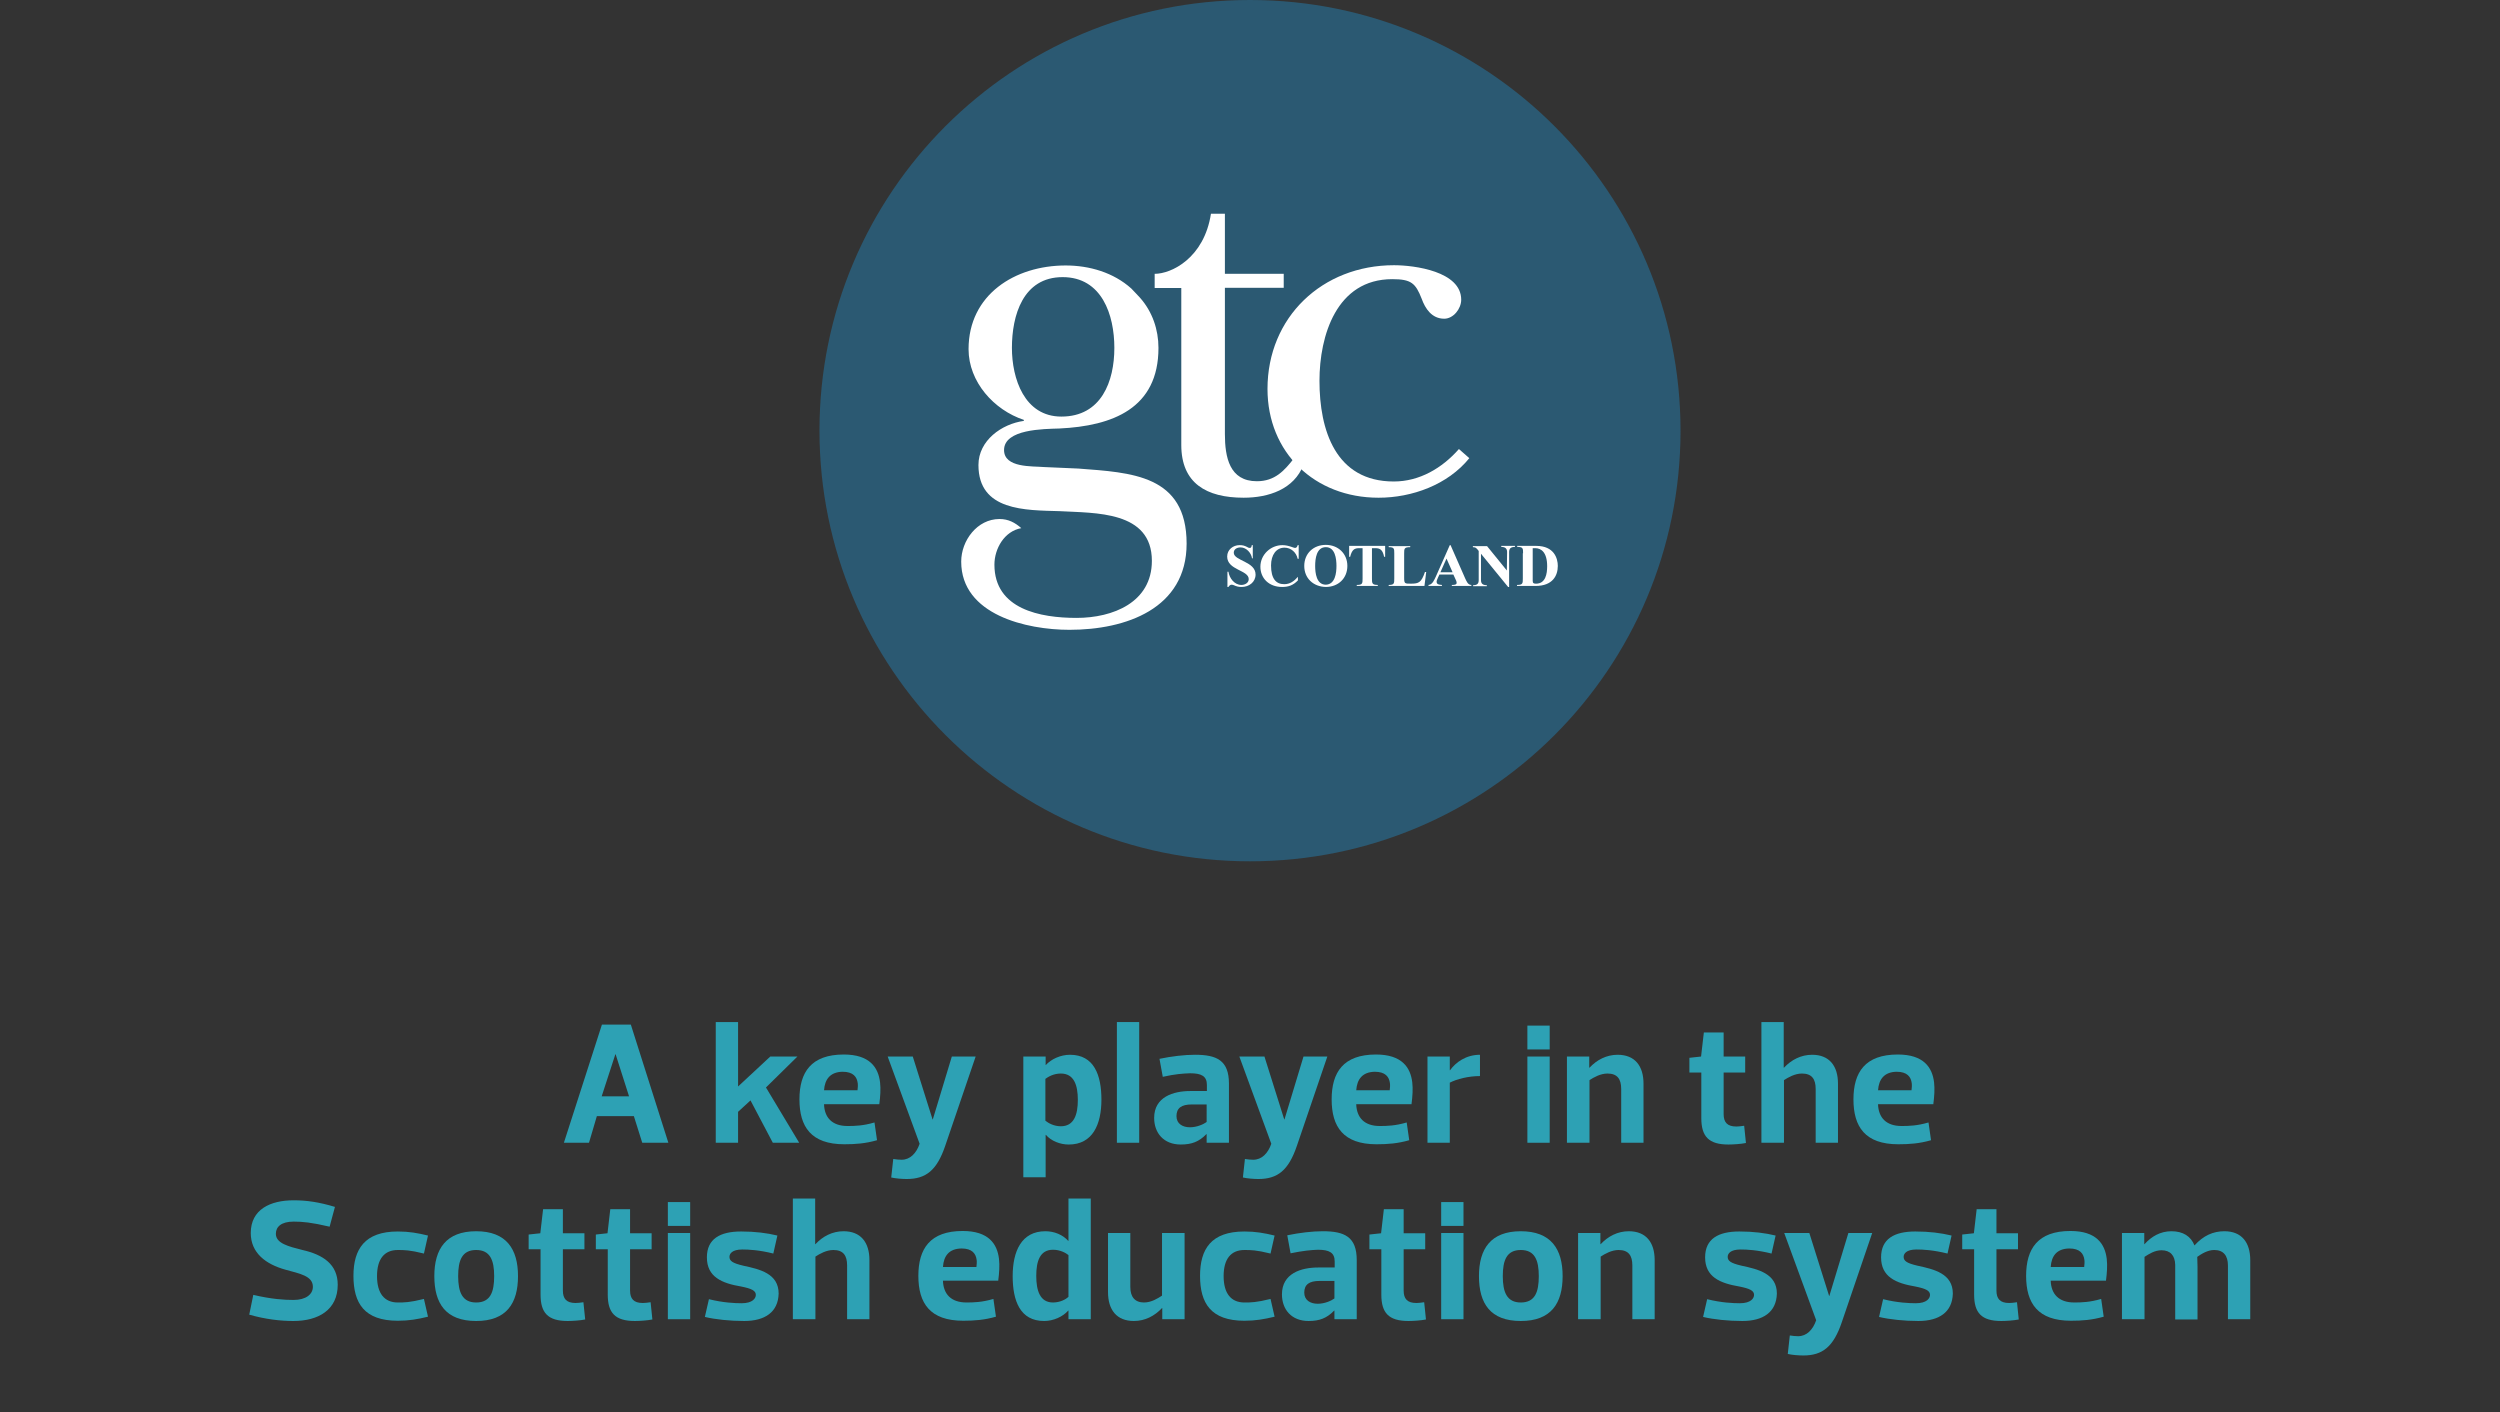 <!-- Generator: Adobe Illustrator 19.2.1, SVG Export Plug-In  -->
<svg version="1.1"
	 xmlns="http://www.w3.org/2000/svg" xmlns:xlink="http://www.w3.org/1999/xlink" xmlns:a="http://ns.adobe.com/AdobeSVGViewerExtensions/3.0/"
	 x="0px" y="0px" width="986px" height="557px" viewBox="0 0 986 557" style="enable-background:new 0 0 986 557;"
	 xml:space="preserve">
<rect x="0" y="0" width="986" height="557" fill="#333333" stroke="none"/>
<style type="text/css">
	.st0{fill:#2DA1B4;}
	.st1{clip-path:url(#SVGID_2_);fill:#2B5972;}
	.st2{clip-path:url(#SVGID_2_);fill:#FFFFFF;}
	.st3{clip-path:url(#SVGID_4_);fill:#2B5972;}
	.st4{clip-path:url(#SVGID_4_);fill:#FFFFFF;}
</style>
<defs>
</defs>
<g>
	<path class="st0" d="M250,440.2h-14.6l-3.1,10.5h-9.9l15-46.6h11.4l14.8,46.6h-10.3L250,440.2z M242.7,415.8l-5.4,16.6h10.8
		l-5.3-16.6H242.7z"/>
	<path class="st0" d="M291,428.6l12.8-11.9h10.7l-12.4,12.2l13.1,21.8h-10.4l-8.8-16.7l-4.9,4.5v12.2h-8.8v-47.6h8.8V428.6z"/>
	<path class="st0" d="M325,435.6c0.2,5.1,3.1,8.5,9.3,8.5c2.9,0,6.2-0.1,10.6-1.4l1,7c-4.5,1.3-8.5,1.6-12.9,1.6
		c-13.1,0-17.7-6.9-17.7-17.7c0-10.7,4.6-17.7,17.5-17.7c10.2,0,13.6,5.1,14.3,11c0.3,2.6,0.1,5.5-0.3,8.6H325z M325,430h13.2
		c0.1-0.9,0.2-1.8,0.1-2.7c-0.3-2.6-1.8-4.6-6-4.6C327.4,422.8,325.3,425.7,325,430z"/>
	<path class="st0" d="M350.1,416.7h9.9l7.8,24.8h0.1l7.5-24.8h9.4l-12,35.2c-3.3,9.7-7.6,13.1-15.2,13.1c-1.8,0-4.4-0.2-6.1-0.6
		l0.8-7.3c1,0.2,2.5,0.3,3.3,0.3c3.3,0,5.8-2.5,7.1-6.3L350.1,416.7z"/>
	<path class="st0" d="M412.3,420.1h0.1c2.2-2.4,5.9-4.1,9.6-4.1c9.5,0,12.4,8,12.4,17.7c0,9.7-3.4,17.7-12.9,17.7
		c-3.4,0-6.9-1.4-9-3.8h-0.1v16.7h-8.8v-47.6h8.8V420.1z M418.4,423.4c-2.9,0-5,1.3-6.1,2.1v16.5c1.1,0.9,3.3,2.2,6.1,2.2
		c5.2,0,6.7-4.6,6.7-10.4S423.6,423.4,418.4,423.4z"/>
	<path class="st0" d="M440.5,403.1h8.8v47.6h-8.8V403.1z"/>
	<path class="st0" d="M458.6,424.7l-1.3-7.1c4.8-1,9.9-1.6,14-1.6c8.6,0,13.4,2.2,13.4,11.4v23.3h-8.8v-3.4c-0.1,0-0.1,0-0.1,0
		c-2.9,3-5.8,4.1-10.1,4.1c-6.8,0-10.5-4.6-10.5-10.5c0-8.3,7.6-10.6,14.3-10.6h6.5v-2.4c0-3.5-2.2-4.6-6.6-4.6
		C466.5,423.4,463.5,423.6,458.6,424.7z M475.9,435.6h-5.9c-4,0-6,1.4-6,4.6c0,3,2.4,4.4,5.3,4.4c2.8,0,5.4-1.2,6.6-2.1V435.6z"/>
	<path class="st0" d="M488.8,416.7h9.9l7.8,24.8h0.1l7.5-24.8h9.4l-12,35.2c-3.3,9.7-7.6,13.1-15.2,13.1c-1.8,0-4.4-0.2-6.1-0.6
		l0.8-7.3c1,0.2,2.5,0.3,3.3,0.3c3.3,0,5.8-2.5,7.1-6.3L488.8,416.7z"/>
	<path class="st0" d="M534.9,435.6c0.2,5.1,3.1,8.5,9.3,8.5c2.9,0,6.2-0.1,10.6-1.4l1,7c-4.5,1.3-8.5,1.6-12.9,1.6
		c-13.1,0-17.7-6.9-17.7-17.7c0-10.7,4.6-17.7,17.5-17.7c10.2,0,13.6,5.1,14.3,11c0.3,2.6,0.1,5.5-0.3,8.6H534.9z M534.9,430h13.2
		c0.1-0.9,0.2-1.8,0.1-2.7c-0.3-2.6-1.8-4.6-6-4.6C537.3,422.8,535.2,425.7,534.9,430z"/>
	<path class="st0" d="M571.8,450.7H563v-34h8.8v5.4h0.1c2.2-3.1,6.3-6.1,11.8-6.1v8.4c-4.6,0-9.2,1.2-11.9,2.6V450.7z"/>
	<path class="st0" d="M611.2,404.5v9.4h-8.8v-9.4H611.2z M611.2,416.7v34h-8.8v-34H611.2z"/>
	<path class="st0" d="M626.8,450.7h-8.8v-34h8.8v4.4h0.1c2.9-3.1,6.7-5.1,11.1-5.1c6.8,0,10.2,4.4,10.2,11.4v23.3h-8.8v-21.2
		c0-3.9-1.5-6.1-5.4-6.1c-2.8,0-5.4,1.5-7.1,2.6V450.7z"/>
	<path class="st0" d="M670.9,423h-4.6v-5.8l4.6-0.5l1.1-9.5h7.8v9.5h8.5v6.3h-8.5v16.4c0,3.2,1.4,4.9,5,4.9c0.8,0,1.8-0.1,3.1-0.3
		l0.7,6.8c-1.9,0.4-5.1,0.6-6.9,0.6c-7.8,0-10.7-3.2-10.7-10.4V423z"/>
	<path class="st0" d="M703.5,450.7h-8.8v-47.6h8.8v18h0.1c2.9-3.1,6.7-5.1,11.1-5.1c6.8,0,10.2,4.4,10.2,11.4v23.3h-8.8v-21.2
		c0-3.9-1.5-6.1-5.4-6.1c-2.8,0-5.4,1.5-7.1,2.6V450.7z"/>
	<path class="st0" d="M740.7,435.6c0.2,5.1,3.1,8.5,9.3,8.5c2.9,0,6.2-0.1,10.6-1.4l1,7c-4.5,1.3-8.5,1.6-12.9,1.6
		c-13.1,0-17.7-6.9-17.7-17.7c0-10.7,4.6-17.7,17.5-17.7c10.2,0,13.6,5.1,14.3,11c0.3,2.6,0.1,5.5-0.3,8.6H740.7z M740.7,430h13.2
		c0.1-0.9,0.2-1.8,0.1-2.7c-0.3-2.6-1.8-4.6-6-4.6C743.1,422.8,741,425.7,740.7,430z"/>
</g>
<g>
	<path class="st0" d="M98.3,518.5l1.6-7.8c7.2,1.7,12.3,2,15.9,2c4.8,0,7.6-2.2,7.6-5.2c0-4.3-5.3-5.2-10.7-6.7
		c-8-2.2-13.8-6.7-13.8-14.5c0-9.3,7.7-12.9,16.9-12.9c5.2,0,10,0.7,16.3,2.6l-2.1,7.8c-7.3-1.7-10.7-2-14.2-2c-4.8,0-7,2-7,4.8
		c0,3.8,5,5,10.5,6.4c8,1.8,13.9,5.6,13.9,13.7c0,9.9-7.6,14.3-17.5,14.3C110.5,521,104.6,520.3,98.3,518.5z"/>
	<path class="st0" d="M156.9,485.7c4.4,0,7.8,0.6,11.9,1.6l-1.6,7.1c-5.6-1.4-7.8-1.4-10.3-1.4c-5.3,0-8.2,3.5-8.2,10.3
		c0,6.8,2.9,10.4,8.2,10.4c2.5,0,4.7,0,10.3-1.4l1.6,7c-4.1,1-7.5,1.6-11.9,1.6c-13.2,0-17.5-6.9-17.5-17.7
		C139.4,492.7,143.8,485.7,156.9,485.7z"/>
	<path class="st0" d="M171.3,503.3c0-10.7,4.6-17.7,16.5-17.7s16.5,7,16.5,17.7c0,10.7-4.5,17.7-16.5,17.7S171.3,514.1,171.3,503.3z
		 M180.7,503.3c0,6.3,1.6,10.4,7.1,10.4c5.6,0,7.1-4.1,7.1-10.4c0-6.3-1.6-10.3-7.1-10.3C182.2,493,180.7,497.1,180.7,503.3z"/>
	<path class="st0" d="M213.1,492.7h-4.6v-5.8l4.6-0.5l1.1-9.5h7.8v9.5h8.5v6.3H222V509c0,3.2,1.4,4.9,5,4.9c0.8,0,1.8-0.1,3.1-0.3
		l0.7,6.8c-1.9,0.4-5.1,0.6-6.9,0.6c-7.8,0-10.7-3.2-10.7-10.4V492.7z"/>
	<path class="st0" d="M239.6,492.7h-4.6v-5.8l4.6-0.5l1.1-9.5h7.8v9.5h8.5v6.3h-8.5V509c0,3.2,1.4,4.9,5,4.9c0.8,0,1.8-0.1,3.1-0.3
		l0.7,6.8c-1.9,0.4-5.1,0.6-6.9,0.6c-7.8,0-10.7-3.2-10.7-10.4V492.7z"/>
	<path class="st0" d="M272.2,474.1v9.4h-8.8v-9.4H272.2z M272.2,486.3v34h-8.8v-34H272.2z"/>
	<path class="st0" d="M293.5,521c-5.5,0-11.4-0.6-15.5-1.6l1.6-7c5.6,1.4,10.3,1.6,12.9,1.6c4.4,0,5.6-2,5.6-3.3
		c0-1.7-1.8-2.5-5.8-3.3c-7.7-1.3-13.5-3.8-13.5-11.5c0-7.3,5.2-10.2,13.5-10.2c5.5,0,10.2,0.6,14.3,1.6l-1.6,7.1
		c-5.6-1.4-9.7-1.6-12.2-1.6c-4.1,0-5.1,1.7-5.1,2.9c0,1.6,1.2,2.5,5.5,3.5c6.5,1.4,13.9,3.1,13.9,11
		C306.9,517.5,301.7,521,293.5,521z"/>
	<path class="st0" d="M321.5,520.3h-8.8v-47.6h8.8v18h0.1c2.9-3.1,6.7-5.1,11.1-5.1c6.8,0,10.2,4.4,10.2,11.4v23.3h-8.8v-21.2
		c0-3.9-1.5-6.1-5.4-6.1c-2.8,0-5.4,1.5-7.1,2.6V520.3z"/>
	<path class="st0" d="M371.9,505.2c0.2,5.1,3.1,8.5,9.3,8.5c2.9,0,6.2-0.1,10.6-1.4l1,7c-4.5,1.3-8.5,1.6-12.9,1.6
		c-13.1,0-17.7-6.9-17.7-17.7c0-10.7,4.6-17.7,17.5-17.7c10.2,0,13.6,5.1,14.3,11c0.3,2.6,0.1,5.5-0.3,8.6H371.9z M371.9,499.7h13.2
		c0.1-0.9,0.2-1.8,0.1-2.7c-0.3-2.6-1.8-4.6-6-4.6C374.3,492.5,372.2,495.3,371.9,499.7z"/>
	<path class="st0" d="M421.4,516.9c-0.1,0-0.1,0-0.1,0c-2.1,2.4-5.8,4.1-9.5,4.1c-9.5,0-12.4-8-12.4-17.7c0-9.7,3.4-17.7,12.9-17.7
		c3.5,0,6.9,1.4,9,3.8c0.1,0,0.1,0,0.1,0v-16.7h8.8v47.6h-8.8V516.9z M415.3,513.7c2.9,0,5.1-1.3,6.1-2.2v-16.5
		c-1-0.8-3.2-2.1-6.1-2.1c-5.2,0-6.6,4.6-6.6,10.3S410.1,513.7,415.3,513.7z"/>
	<path class="st0" d="M458.4,486.3h8.8v34h-8.8v-4.4h-0.1c-2.9,3.1-6.7,5.1-11.1,5.1c-6.8,0-10.2-4.4-10.2-11.4v-23.3h8.8v21.3
		c0,3.9,1.8,6.1,5.4,6.1c2.9,0,5.4-1.6,7.1-2.7V486.3z"/>
	<path class="st0" d="M490.8,485.7c4.4,0,7.8,0.6,11.9,1.6l-1.6,7.1c-5.6-1.4-7.8-1.4-10.3-1.4c-5.3,0-8.2,3.5-8.2,10.3
		c0,6.8,2.9,10.4,8.2,10.4c2.5,0,4.7,0,10.3-1.4l1.6,7c-4.1,1-7.5,1.6-11.9,1.6c-13.2,0-17.5-6.9-17.5-17.7
		C473.3,492.7,477.6,485.7,490.8,485.7z"/>
	<path class="st0" d="M509,494.3l-1.3-7.1c4.8-1,9.9-1.6,14-1.6c8.6,0,13.4,2.2,13.4,11.4v23.3h-8.8v-3.4c-0.1,0-0.1,0-0.1,0
		c-2.9,3-5.8,4.1-10.1,4.1c-6.8,0-10.5-4.6-10.5-10.5c0-8.3,7.6-10.6,14.3-10.6h6.5v-2.4c0-3.5-2.2-4.6-6.6-4.6
		C517,493,513.9,493.3,509,494.3z M526.3,505.2h-5.9c-4,0-6,1.4-6,4.6c0,3,2.4,4.4,5.3,4.4c2.8,0,5.4-1.2,6.6-2.1V505.2z"/>
	<path class="st0" d="M544.7,492.7h-4.6v-5.8l4.6-0.5l1.1-9.5h7.8v9.5h8.5v6.3h-8.5V509c0,3.2,1.4,4.9,5,4.9c0.8,0,1.8-0.1,3.1-0.3
		l0.7,6.8c-1.9,0.4-5.1,0.6-6.9,0.6c-7.8,0-10.7-3.2-10.7-10.4V492.7z"/>
	<path class="st0" d="M577.2,474.1v9.4h-8.8v-9.4H577.2z M577.2,486.3v34h-8.8v-34H577.2z"/>
	<path class="st0" d="M583.3,503.3c0-10.7,4.6-17.7,16.5-17.7s16.5,7,16.5,17.7c0,10.7-4.5,17.7-16.5,17.7S583.3,514.1,583.3,503.3z
		 M592.7,503.3c0,6.3,1.6,10.4,7.1,10.4c5.6,0,7.1-4.1,7.1-10.4c0-6.3-1.6-10.3-7.1-10.3C594.2,493,592.7,497.1,592.7,503.3z"/>
	<path class="st0" d="M631.2,520.3h-8.8v-34h8.8v4.4h0.1c2.9-3.1,6.7-5.1,11.1-5.1c6.8,0,10.2,4.4,10.2,11.4v23.3h-8.8v-21.2
		c0-3.9-1.5-6.1-5.4-6.1c-2.8,0-5.4,1.5-7.1,2.6V520.3z"/>
	<path class="st0" d="M687.2,521c-5.5,0-11.4-0.6-15.5-1.6l1.6-7c5.6,1.4,10.3,1.6,12.9,1.6c4.4,0,5.6-2,5.6-3.3
		c0-1.7-1.8-2.5-5.8-3.3c-7.7-1.3-13.5-3.8-13.5-11.5c0-7.3,5.2-10.2,13.5-10.2c5.5,0,10.2,0.6,14.3,1.6l-1.6,7.1
		c-5.6-1.4-9.7-1.6-12.2-1.6c-4.1,0-5.1,1.7-5.1,2.9c0,1.6,1.2,2.5,5.5,3.5c6.5,1.4,13.9,3.1,13.9,11
		C700.6,517.5,695.4,521,687.2,521z"/>
	<path class="st0" d="M703.7,486.3h9.9l7.8,24.8h0.1l7.5-24.8h9.4l-12,35.2c-3.3,9.7-7.6,13.1-15.2,13.1c-1.8,0-4.4-0.2-6.1-0.6
		l0.8-7.3c1,0.2,2.5,0.3,3.3,0.3c3.3,0,5.8-2.5,7.1-6.3L703.7,486.3z"/>
	<path class="st0" d="M756.6,521c-5.5,0-11.4-0.6-15.5-1.6l1.6-7c5.6,1.4,10.3,1.6,12.9,1.6c4.4,0,5.6-2,5.6-3.3
		c0-1.7-1.8-2.5-5.8-3.3c-7.7-1.3-13.5-3.8-13.5-11.5c0-7.3,5.2-10.2,13.5-10.2c5.5,0,10.2,0.6,14.3,1.6l-1.6,7.1
		c-5.6-1.4-9.7-1.6-12.2-1.6c-4.1,0-5.1,1.7-5.1,2.9c0,1.6,1.2,2.5,5.5,3.5c6.5,1.4,13.9,3.1,13.9,11C770,517.5,764.8,521,756.6,521
		z"/>
	<path class="st0" d="M778.5,492.7h-4.6v-5.8l4.6-0.5l1.1-9.5h7.8v9.5h8.5v6.3h-8.5V509c0,3.2,1.4,4.9,5,4.9c0.8,0,1.8-0.1,3.1-0.3
		l0.7,6.8c-1.9,0.4-5.1,0.6-6.9,0.6c-7.8,0-10.7-3.2-10.7-10.4V492.7z"/>
	<path class="st0" d="M808.8,505.2c0.2,5.1,3.1,8.5,9.3,8.5c2.9,0,6.2-0.1,10.6-1.4l1,7c-4.5,1.3-8.5,1.6-12.9,1.6
		c-13.1,0-17.7-6.9-17.7-17.7c0-10.7,4.6-17.7,17.5-17.7c10.2,0,13.6,5.1,14.3,11c0.3,2.6,0.1,5.5-0.3,8.6H808.8z M808.8,499.7H822
		c0.1-0.9,0.2-1.8,0.1-2.7c-0.3-2.6-1.8-4.6-6-4.6C811.2,492.5,809.1,495.3,808.8,499.7z"/>
	<path class="st0" d="M845.7,520.3h-8.8v-34h8.8v4.4h0.1c2.7-3,6.2-5.1,10.6-5.1c4.6,0,7.7,2,9.1,5.6c3.5-3.9,7.4-5.6,11.8-5.6
		c6.8,0,10.2,4.4,10.2,11.4v23.3h-8.8v-21.2c0-3.9-1.8-6.1-5.4-6.1c-2.6,0-5,1.5-6.7,2.7c0,1.2,0.1,2.4,0.1,3.9v20.8h-8.8v-21.6
		c-0.1-3.6-1.9-5.7-5.4-5.7c-2.7,0-5,1.5-6.7,2.6V520.3z"/>
</g>
<g>
	<defs>
		<rect id="SVGID_1_" width="986" height="557"/>
	</defs>
	<clipPath id="SVGID_2_">
		<use xlink:href="#SVGID_1_"  style="overflow:visible;"/>
	</clipPath>
	<path class="st1" d="M493,339.7c93.8,0,169.8-76,169.8-169.8C662.8,76,586.8,0,493,0S323.2,76,323.2,169.8
		C323.2,263.6,399.2,339.7,493,339.7"/>
	<path class="st2" d="M439.5,137.2c0-13-4.9-27.9-20.4-27.9c-15.7,0-20,15.2-20,27.9c0,12.1,4.9,27.1,19.5,27.1
		C434.4,164.3,439.5,150.4,439.5,137.2 M425.3,184.8c20.8,1.6,42.7,2.4,42.7,29.6c0,25.7-24,34-46.2,34c-16.9,0-42.7-5.9-42.7-26.9
		c0-8.3,6.3-16.8,15.1-16.8c3.5,0,6.1,1.4,8.6,3.6c-6.7,1.2-10.6,8.1-10.6,14.4c0,17.6,18.1,21,32.4,21c14.3,0,29.7-6.1,29.7-22.5
		c0-19.8-22.4-18.8-36.4-19.6c-13.4-0.4-32,0-32-18.2c0-9.7,9.2-16.2,17.9-17.4v-0.4c-11.8-3.9-21.8-15-21.8-27.9
		c0-21.5,18.3-33,38.3-33c9.4,0,18.9,2.8,25.9,9.1c1.6,1.6,2.4,2.6,3.4,3.6c4.9,5.5,7.3,12.6,7.3,19.8c0,23.9-18.1,30.8-39.1,31.8
		c-6.1,0.2-21.8,0.2-21.8,8.5c0,7.1,11.2,6.3,15.7,6.7L425.3,184.8z"/>
	<path class="st2" d="M455.4,113.5v-5.5c6.6,0,19.5-6.2,22.2-23.7h5.5v23.7h23.2v5.5h-23.2v57.7c0,9.1,1.8,18.6,12.6,18.6
		c7.1,0,10.8-4.1,14.7-9.1l3.7,2.6c-3.7,9.7-13.8,13-23.6,13c-14.7,0-24.6-5.7-24.6-20.8v-61.9H455.4z"/>
	<path class="st2" d="M579.5,180.7c-8.5,10.5-22.6,15.6-35.8,15.6c-25.2,0-43.8-17.8-43.8-42.9c0-28.3,21.6-48.8,49.9-48.8
		c8,0,26.5,2.4,26.5,13.6c0,3.6-3.1,7.5-6.7,7.5c-4.9,0-7.5-4-8.9-7.9c-2.4-6.1-4.1-7.7-11.6-7.7c-22,0-28.7,22.3-28.7,40.1
		c0,19.4,6.3,39.7,29.3,39.7c10.2,0,19.1-5.3,25.7-12.8L579.5,180.7z"/>
	<path class="st2" d="M494.2,220.2h-0.4c-0.3-2.1-2.2-4.3-4.5-4.3c-1.3,0-2.7,0.6-2.7,2.1c0,3.2,8.6,3.4,8.6,8.6
		c0,3-2.6,4.9-5.5,4.9c-1.2,0-2-0.2-3.1-0.7c-0.2-0.1-0.6-0.2-0.9-0.2c-0.5,0-1,0.5-1.2,0.9h-0.4v-6h0.4c0.4,2.6,2.4,5.2,5.1,5.2
		c1.4,0,2.9-0.8,2.9-2.3c0-3.6-8.5-3.5-8.5-8.9c0-2.7,2.3-4.5,4.9-4.5c1.2,0,1.9,0.2,2.9,0.7c0.3,0.2,0.7,0.4,1.1,0.4
		c0.7,0,0.7-0.6,0.8-1.1h0.4V220.2z"/>
	<path class="st2" d="M512.2,220.4h-0.4c-0.5-2.5-2.6-4.4-5.2-4.4c-3.2,0-5.3,2.8-5.3,7c0,5.3,2,7.4,5.2,7.4c2.3,0,3.9-1.2,5.4-2.9
		v1.4c-1.8,1.9-3.7,2.6-6.2,2.6c-5.2,0-8.6-3.4-8.6-8c0-4.7,4-8.5,8.7-8.5c1.3,0,2.4,0.3,3.6,0.7c0.4,0.1,1,0.4,1.4,0.4
		c0.6,0,0.9-0.6,1-1.1h0.4V220.4z"/>
	<path class="st2" d="M527.1,223.2c0-2.8-0.5-7.4-4.2-7.4c-3.7,0-4.2,4.6-4.2,7.4c0,2.8,0.5,7.4,4.2,7.4
		C526.6,230.5,527.1,226,527.1,223.2 M514.4,223.2c0-4.9,3.6-8.3,8.5-8.3c4.8,0,8.5,3.4,8.5,8.3c0,4.9-3.6,8.3-8.5,8.3
		C518,231.4,514.4,228.1,514.4,223.2"/>
	<path class="st2" d="M541.1,216.2v11.9c0,1.9,0,2.6,2.3,2.6v0.4h-8.3v-0.4c2.3,0,2.3-0.6,2.3-2.6v-11.9H536c-1.8,0-2.8,0.6-3.5,3.4
		h-0.4v-4.3h14.2v4.3h-0.4c-0.6-2.8-1.6-3.4-3.5-3.4H541.1z"/>
	<path class="st2" d="M561.8,231.1h-14.1v-0.4c2.2,0,2.2-0.6,2.2-2.6v-9.8c0-1.9,0-2.5-2.2-2.5v-0.4h8.5v0.4c-2.4,0-2.4,0.6-2.4,2.5
		v9.5c0,2.4,0.2,2.4,2.7,2.4c3.1,0,4.1-0.5,5.5-4.6h0.5L561.8,231.1z"/>
	<path class="st2" d="M570.5,220.3l-2.4,5.4h4.8L570.5,220.3z M567.7,226.6l-0.6,1.3c-0.2,0.6-0.5,1-0.5,1.5c0,1.1,0.9,1.2,2.1,1.3
		v0.4h-5.3v-0.4c1.6-0.1,2.3-2.1,2.9-3.3l5.5-12.4h0.3l5.8,13.2c0.5,1,1,2.5,2.4,2.5v0.4h-7.7v-0.4c0.7,0,1.9,0,1.9-0.8
		c0-0.4-0.1-0.6-0.2-0.9l-1.1-2.4H567.7z"/>
	<path class="st2" d="M594.3,225L594.3,225l0.1-7.3c0-1.3-0.7-2-2.3-2v-0.4h5.4v0.4c-1.6,0-2.3,0.6-2.3,2v13.8h-0.4l-10.7-13.1h0
		v10.4c0,1.3,0.6,2,2.3,2v0.4H581v-0.4c1.6,0,2.2-0.6,2.2-2v-11.5c-0.8-1-1.1-1.5-2.3-1.5v-0.4h5.6L594.3,225z"/>
	<path class="st2" d="M604.5,229.1c0,0.9,0.4,1.1,1.3,1.1c3.8,0,4.4-3.9,4.4-6.9c0-5.5-2.4-7.1-4.7-7.1h-1V229.1z M600.7,218.2
		c0-1.9,0-2.5-2.3-2.5v-0.4h7.5c7.1,0,8.5,5,8.5,7.9c0,3.8-2,7.9-8.8,7.9h-7.3v-0.4c2.3,0,2.3-0.6,2.3-2.6V218.2z"/>
</g>
</svg>
